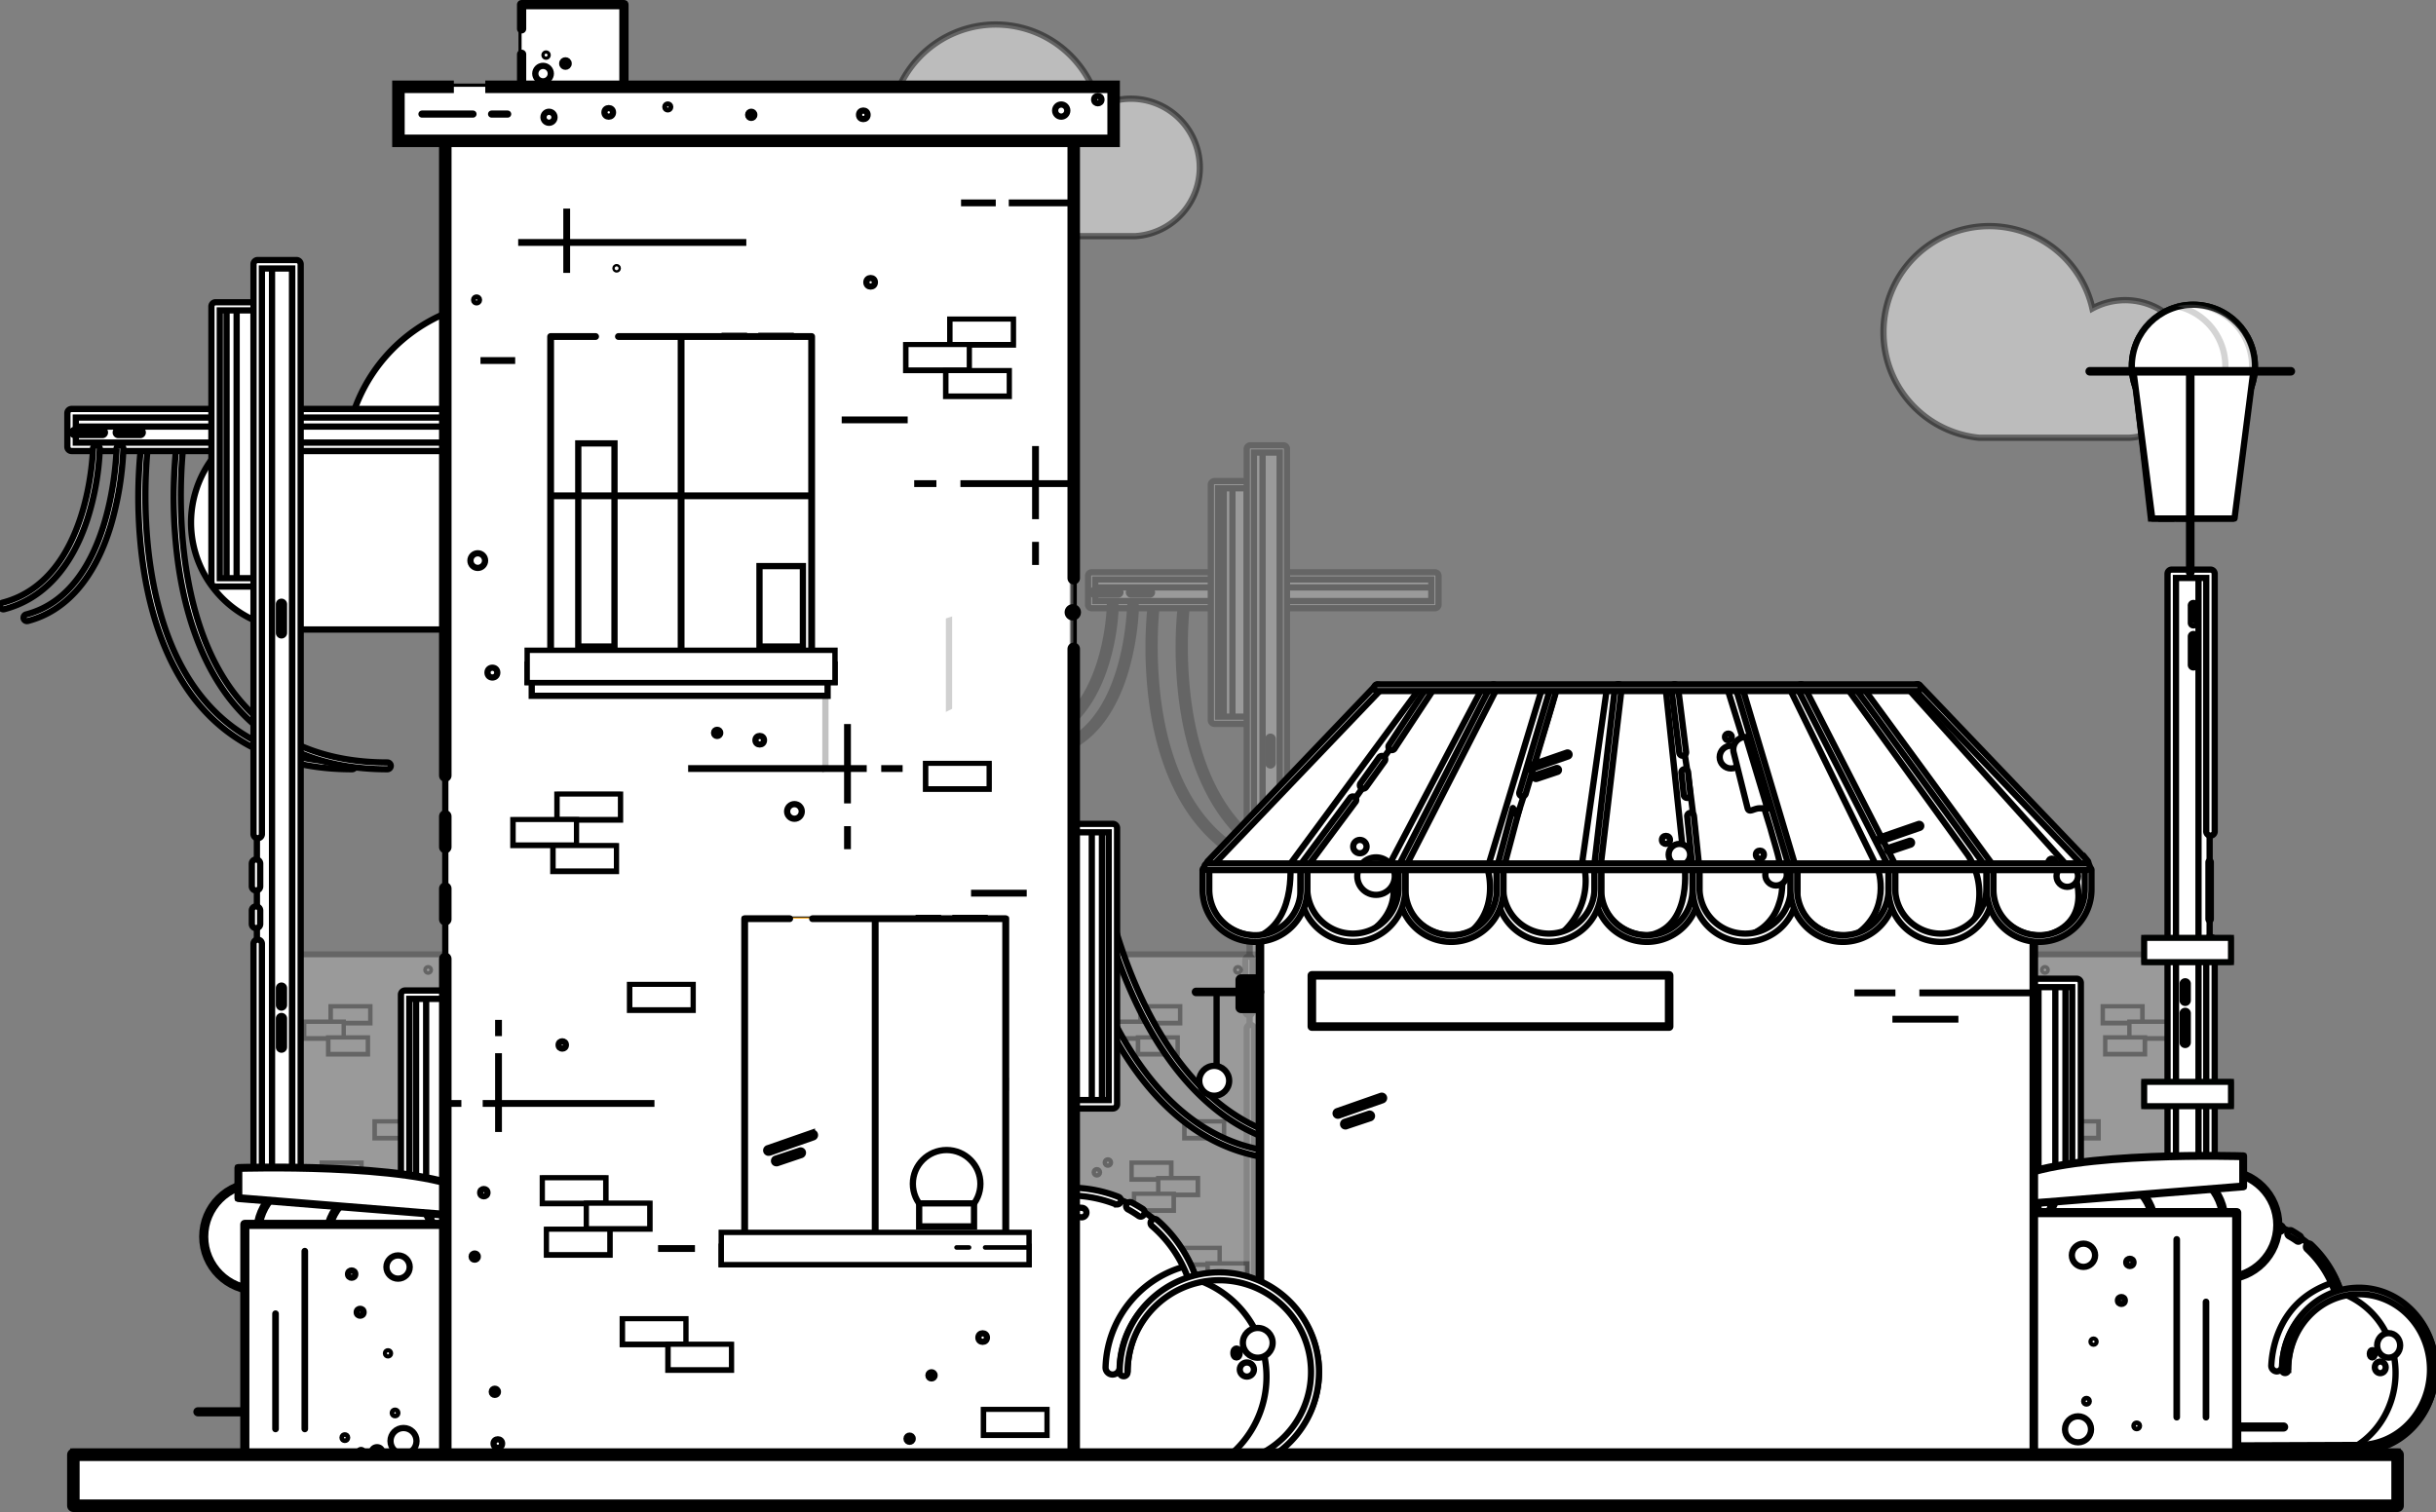<svg xmlns="http://www.w3.org/2000/svg" viewBox="0 0 389.45 241.77"><rect x="0" y="0" width="389.45" height="241.77" fill="#808080" stroke="none"/><defs><style>.cls-1{opacity:0.21;}.cls-2,.cls-20{fill:#fff;stroke: black;:#000201;}.cls-3{fill:#fff;stroke: black;:#f9a948;}.cls-4{fill:#fff;stroke: black;:#ffd297;}.cls-5{fill:#fff;stroke: black;:#d9e1e4;}.cls-6{fill:#fff;stroke: black;:#b4bec1;}.cls-42,.cls-64,.cls-7{fill:#fff;stroke: black;:#fff;}.cls-8{fill:#fff;stroke: black;:#94b5bf;}.cls-9{fill:#fff;stroke: black;:#67f4aa;}.cls-10{fill:#fff;stroke: black;:#29b260;}.cls-11,.cls-46{fill:#fff;stroke: black;:#eceff6;}.cls-11,.cls-35{opacity:0.47;}.cls-12{fill:#fff;stroke: black;:#ffaf5f;}.cls-13,.cls-15{fill:#fff;stroke: black;:#ce6302;}.cls-14,.cls-16,.cls-17,.cls-19,.cls-24,.cls-25,.cls-28,.cls-29,.cls-30,.cls-31,.cls-37,.cls-38,.cls-39,.cls-40,.cls-43,.cls-44,.cls-45,.cls-47,.cls-48,.cls-49,.cls-51,.cls-52,.cls-54,.cls-55,.cls-56,.cls-57,.cls-59,.cls-65,.cls-66{fill:#fff;stroke: black;:none;}.cls-14,.cls-16,.cls-17,.cls-25,.cls-28,.cls-30,.cls-31,.cls-38,.cls-47,.cls-48,.cls-51,.cls-52,.cls-54,.cls-55,.cls-56,.cls-57,.cls-59,.cls-65,.cls-66{stroke:#000;}.cls-14,.cls-16,.cls-17,.cls-19,.cls-24,.cls-25,.cls-28,.cls-30,.cls-31,.cls-38,.cls-39,.cls-40,.cls-43,.cls-44,.cls-45,.cls-47,.cls-48,.cls-51,.cls-52,.cls-55,.cls-57,.cls-59{stroke-linecap:round;}.cls-14,.cls-16,.cls-17,.cls-19,.cls-24,.cls-25,.cls-28,.cls-30,.cls-31,.cls-38,.cls-39,.cls-40,.cls-43,.cls-44,.cls-45,.cls-47,.cls-48,.cls-51,.cls-52,.cls-55,.cls-57,.cls-59,.cls-66{stroke-linejoin:round;}.cls-14{stroke-width:0.65px;}.cls-15{opacity:0.24;}.cls-16{stroke-width:0.87px;}.cls-17{stroke-width:0.46px;}.cls-18{fill:#fff;stroke: black;:#645e7f;}.cls-19,.cls-24,.cls-39,.cls-40,.cls-43,.cls-44,.cls-45{stroke:#000201;}.cls-19{stroke-width:0.99px;}.cls-20{opacity:0.17;}.cls-21{fill:#fff;stroke: black;:#fcc13d;}.cls-22{fill:#fff;stroke: black;:#666491;}.cls-23{fill:#fff;stroke: black;:#7d78a3;}.cls-24{stroke-width:0.92px;}.cls-25{stroke-width:1.46px;}.cls-26{fill:#fff;stroke: black;:#545454;}.cls-27{fill:#fff;stroke: black;:#d6e1e5;}.cls-28{stroke-width:1.06px;}.cls-29{stroke:#fff;}.cls-29,.cls-37,.cls-49,.cls-54,.cls-56,.cls-65{stroke-miterlimit:10;}.cls-30{stroke-width:1.26px;}.cls-31{stroke-width:1.48px;}.cls-32{fill:#fff;stroke: black;:#a5e5f9;}.cls-33{fill:#fff;stroke: black;:#d4f7ff;}.cls-34,.cls-35{fill:#fff;stroke: black;:#34d0f4;}.cls-36{fill:#fff;stroke: black;:#fdf57a;}.cls-37,.cls-49{stroke:#fcb330;}.cls-37{stroke-width:2.91px;}.cls-38{stroke-width:1.37px;}.cls-39{stroke-width:0.66px;}.cls-40{stroke-width:1.38px;}.cls-41{fill:#fff;stroke: black;:#f29530;}.cls-42{opacity:0.5;}.cls-43{stroke-width:1.34px;}.cls-44{stroke-width:0.62px;}.cls-45{stroke-width:0.64px;}.cls-48{stroke-width:1.07px;}.cls-49,.cls-51,.cls-54{stroke-width:2px;}.cls-50{fill:#fff;stroke: black;:#fcb330;}.cls-52{stroke-width:0.76px;}.cls-53{fill:#fff;stroke: black;:#af4f00;}.cls-54,.cls-65{stroke-linecap:square;}.cls-55{stroke-width:1.14px;}.cls-56,.cls-57,.cls-65,.cls-66{stroke-width:1.09px;}.cls-58{fill:#fff;stroke: black;:#e87707;}.cls-59{stroke-width:0.72px;}.cls-60{fill:#fff;stroke: black;:#b25000;}.cls-61{fill:#fff;stroke: black;:#f7575f;}.cls-62{fill:#fff;stroke: black;:#a01d29;}.cls-63{fill:#fff;stroke: black;:#c8d3d9;}.cls-64{opacity:0.48;}</style></defs><g id="Layer_2" data-name="Layer 2"><g id="Layer_1-2" data-name="Layer 1"><g class="cls-1"><path class="cls-2" d="M212.76,140.65c-8.7,0-15.62-2.84-20.52-8.43-3.22-3.65-7.26-10.54-8.34-22.62a67,67,0,0,1,.09-13,.46.46,0,0,1,.92.12c0,.23-2.79,22.55,8,34.87,4.71,5.39,11.38,8.12,19.81,8.12a.46.46,0,0,1,0,.92Z"/><path class="cls-2" d="M217.58,140.65c-8.7,0-15.61-2.84-20.52-8.43-3.21-3.65-7.26-10.54-8.34-22.62a67,67,0,0,1,.09-13,.48.48,0,0,1,.52-.4.46.46,0,0,1,.4.52c0,.23-2.79,22.55,8,34.87,4.71,5.39,11.38,8.12,19.81,8.12a.46.46,0,0,1,0,.92Z"/><rect class="cls-3" x="174.53" y="92.32" width="54.88" height="4.59"/><rect class="cls-4" x="174.3" y="92.09" width="54.88" height="1.84"/><path class="cls-2" d="M229.4,97.25H174.53a.57.57,0,0,1-.58-.57V92.09a.58.58,0,0,1,.58-.58H229.4a.58.58,0,0,1,.58.58v4.59A.57.57,0,0,1,229.4,97.25Zm-54.3-1.14h53.73V92.66H175.1Z"/><rect class="cls-5" x="194.73" y="77.62" width="5.74" height="37.66"/><rect class="cls-6" x="197.03" y="77.62" width="2.53" height="37.66"/><rect class="cls-7" x="194.27" y="77.62" width="1.38" height="37.66"/><path class="cls-2" d="M199.9,115.74h-5.74a.58.58,0,0,1-.58-.58V77.51a.58.58,0,0,1,.58-.58h5.74a.57.57,0,0,1,.57.58v37.65A.57.57,0,0,1,199.9,115.74Zm-5.17-1.15h4.59V78.08h-4.59Z"/><rect class="cls-4" x="199.78" y="71.88" width="5.28" height="163.02"/><rect class="cls-3" x="201.85" y="71.88" width="2.76" height="163.02"/><path class="cls-2" d="M199.67,157.18a.56.56,0,0,1-.57-.57h0v-3.09a.57.57,0,0,1,1.14,0v3.09a.57.57,0,0,1-.57.57Z"/><path class="cls-2" d="M199.67,162.31a.56.56,0,0,1-.57-.57v-1.82a.57.57,0,1,1,1.14,0v1.82A.56.56,0,0,1,199.67,162.31Z"/><path class="cls-2" d="M205.18,235.39H199.9a.58.58,0,0,1-.58-.58V164.45a.57.57,0,0,1,.58-.57.56.56,0,0,1,.57.57v69.79h4.14V72.36h-4.14v77.12a.56.56,0,0,1-.57.57.57.57,0,0,1-.58-.57V71.79a.58.58,0,0,1,.58-.58h5.28a.57.57,0,0,1,.57.58v163A.57.57,0,0,1,205.18,235.39Z"/><path class="cls-2" d="M203.11,122.4a.35.35,0,0,1-.34-.35v-3.9a.35.35,0,0,1,.34-.35.35.35,0,0,1,.35.35v3.9A.35.35,0,0,1,203.11,122.4Z"/><path class="cls-2" d="M203.11,178.88a.34.34,0,0,1-.34-.34h0v-3.91a.34.34,0,0,1,.34-.34.35.35,0,0,1,.35.34v3.91a.35.35,0,0,1-.35.34Z"/><path class="cls-2" d="M203.11,173.14a.34.34,0,0,1-.34-.34v-2.3a.34.34,0,0,1,.34-.34.35.35,0,0,1,.35.34v2.3A.35.35,0,0,1,203.11,173.14Z"/><path class="cls-2" d="M178.77,95.07h-3.9a.34.34,0,0,1-.34-.34.35.35,0,0,1,.34-.35h3.9a.35.35,0,0,1,.35.35A.35.35,0,0,1,178.77,95.07Z"/><path class="cls-2" d="M183.83,95.07h-3a.34.34,0,0,1-.34-.34.35.35,0,0,1,.34-.35h3a.35.35,0,0,1,.34.35A.34.34,0,0,1,183.83,95.07Z"/><path class="cls-2" d="M165.23,118.84a.46.46,0,0,1-.12-.91c11.92-3.09,12.33-20.81,12.33-21a.47.47,0,0,1,.47-.46.47.47,0,0,1,.45.47,35.89,35.89,0,0,1-1.71,9.64c-2.17,6.64-6.08,10.87-11.31,12.23Z"/><path class="cls-2" d="M168.44,120.44A.45.45,0,0,1,168,120a.46.46,0,0,1,.35-.45c11.92-3.09,12.32-22.4,12.33-22.6a.46.46,0,0,1,.47-.46.47.47,0,0,1,.45.47,43,43,0,0,1-1.71,10.44c-2.17,7.17-6.08,11.68-11.31,13Z"/></g><ellipse class="cls-8" cx="385.2" cy="217.42" rx="0.51" ry="0.54"/><path class="cls-9" d="M374.26,206.58c-3-8.9-12.17-13.55-20.54-10.39A17.1,17.1,0,0,0,343,212.39l.06,19,10.27.27,24.32-.09c6.52,0,11.8-5.67,11.77-12.62s-5.33-12.55-11.86-12.53-11.8,5.68-11.77,12.62"/><path class="cls-10" d="M364,219.29h-.05a.92.92,0,0,1-.83-1h0c.16-3,1.42-10.27,9.56-13.11a.86.86,0,0,1,1.1.6.94.94,0,0,1-.56,1.17,12.34,12.34,0,0,0-8.35,11.45A.9.9,0,0,1,364,219.29Z"/><path class="cls-10" d="M389.26,219.12c0,6.94-5.25,12.59-11.78,12.62h-1.72c6.31-3.2,9-11.24,6-18a13,13,0,0,0-7.07-6.84c6.35-1.63,12.73,2.52,14.27,9.26A13.07,13.07,0,0,1,389.26,219.12Z"/><ellipse class="cls-10" cx="381.88" cy="215.13" rx="1.84" ry="1.96"/><ellipse class="cls-10" cx="380.54" cy="218.64" rx="0.87" ry="0.93"/><ellipse class="cls-10" cx="379.27" cy="216.45" rx="0.39" ry="0.59" transform="translate(-0.65 1.15) rotate(-0.17)"/><path class="cls-2" d="M373.78,207.1a.49.49,0,0,1-.46-.34,16.78,16.78,0,0,0-4.48-7,.53.53,0,0,1-.07-.72.46.46,0,0,1,.68-.08l0,0a17.83,17.83,0,0,1,4.75,7.41.52.52,0,0,1-.29.65A.45.45,0,0,1,373.78,207.1Z"/><path class="cls-2" d="M367.46,198.55a.44.44,0,0,1-.27-.09,14.36,14.36,0,0,0-1.24-.78.54.54,0,0,1-.22-.69.47.47,0,0,1,.65-.23h0c.45.25.89.54,1.32.83a.54.54,0,0,1,.13.72A.48.48,0,0,1,367.46,198.55Z"/><path class="cls-2" d="M364.52,196.92a.57.57,0,0,1-.18,0,14.79,14.79,0,0,0-7.37-1.06.5.5,0,0,1-.53-.46.52.52,0,0,1,.43-.57,16.13,16.13,0,0,1,1.7-.09,15.66,15.66,0,0,1,6.13,1.21.54.54,0,0,1,.27.67.5.5,0,0,1-.45.33Z"/><path class="cls-2" d="M377.19,232.05l-24.31.09a.52.52,0,0,1,0-1l24.31-.09c6.26,0,11.32-5.44,11.3-12.1s-5.12-12-11.38-12-11.32,5.44-11.29,12.1h0a.49.49,0,1,1-1,0c0-7.23,5.46-13.11,12.26-13.14s12.32,5.81,12.34,13S384,232,377.19,232.05Z"/><path class="cls-7" d="M354,199.63a.6.6,0,0,1-.58-.62.63.63,0,0,1,.35-.57,13.32,13.32,0,0,1,6.45-1,.61.61,0,0,1,.54.66.59.59,0,0,1-.61.58,12.24,12.24,0,0,0-5.92.94A.59.59,0,0,1,354,199.63Z"/><path class="cls-7" d="M350.43,202.44a.59.59,0,0,1-.37-.14.65.65,0,0,1-.08-.87,9.16,9.16,0,0,1,1.39-1.46.56.56,0,0,1,.82.09.65.65,0,0,1-.09.87,8.22,8.22,0,0,0-1.22,1.28A.57.57,0,0,1,350.43,202.44Z"/><path class="cls-11" d="M301.12,53.13a16.91,16.91,0,0,1,33.4-3.81A11,11,0,1,1,345,68.72,11.15,11.15,0,0,1,340.35,70H316.44V70A16.92,16.92,0,0,1,301.12,53.13Z"/><g class="cls-1"><rect class="cls-12" x="292.46" y="152.63" width="60.76" height="61.47" transform="translate(645.67 366.74) rotate(-180)"/><rect class="cls-13" x="344.68" y="198.12" width="8.56" height="3.41"/><rect class="cls-14" x="344.64" y="198.07" width="8.6" height="3.43"/><rect class="cls-15" x="292.46" y="152.33" width="12.06" height="61.78" transform="translate(596.97 366.43) rotate(-180)"/><rect class="cls-15" x="292.56" y="152.63" width="23.9" height="61.47" transform="translate(609.02 366.74) rotate(-180)"/><polyline class="cls-16" points="292.45 179.08 292.45 214.1 353.21 214.1 353.21 194.71"/><polyline class="cls-16" points="353.21 191.46 353.21 152.63 292.45 152.63 292.45 175.51"/><rect class="cls-13" x="336.32" y="161.06" width="6.06" height="2.41"/><rect class="cls-17" x="336.3" y="161.02" width="6.08" height="2.42"/><rect class="cls-13" x="340.58" y="163.52" width="6.06" height="2.41"/><rect class="cls-17" x="340.55" y="163.49" width="6.08" height="2.42"/><rect class="cls-13" x="336.72" y="166.03" width="6.06" height="2.41"/><rect class="cls-17" x="336.69" y="166" width="6.08" height="2.42"/><rect class="cls-13" x="329.3" y="179.46" width="6.06" height="2.41"/><rect class="cls-17" x="329.27" y="179.42" width="6.08" height="2.42"/><rect class="cls-13" x="300.67" y="158.08" width="6.06" height="2.41"/><rect class="cls-17" x="300.65" y="158.05" width="6.08" height="2.42"/><rect class="cls-13" x="330" y="199.7" width="6.06" height="2.41"/><rect class="cls-17" x="329.98" y="199.66" width="6.08" height="2.42"/><rect class="cls-13" x="325.59" y="202.17" width="6.06" height="2.41"/><rect class="cls-17" x="325.56" y="202.13" width="6.08" height="2.42"/><rect class="cls-13" x="295.08" y="208.47" width="6.06" height="2.41"/><rect class="cls-17" x="295.06" y="208.43" width="6.08" height="2.42"/><rect class="cls-13" x="337.73" y="186.06" width="6.06" height="2.41" transform="translate(681.51 374.54) rotate(-180)"/><rect class="cls-17" x="337.73" y="186.03" width="6.08" height="2.42" transform="translate(681.53 374.48) rotate(-180)"/><rect class="cls-13" x="333.47" y="188.53" width="6.06" height="2.41" transform="translate(673 379.46) rotate(-180)"/><rect class="cls-17" x="333.47" y="188.49" width="6.08" height="2.42" transform="translate(673.02 379.41) rotate(-180)"/><rect class="cls-13" x="337.33" y="191.04" width="6.06" height="2.41" transform="translate(680.72 384.49) rotate(-180)"/><rect class="cls-17" x="337.33" y="191" width="6.08" height="2.42" transform="translate(680.74 384.43) rotate(-180)"/><circle class="cls-13" cx="322.81" cy="155.79" r="0.41"/><circle class="cls-13" cx="301.26" cy="201.47" r="0.41"/><circle class="cls-13" cx="326.93" cy="155.09" r="0.29"/><circle class="cls-13" cx="348.43" cy="206.71" r="0.29"/><circle class="cls-13" cx="306.2" cy="205.12" r="0.29"/><circle class="cls-13" cx="350.37" cy="193.64" r="0.29"/><circle class="cls-13" cx="349.49" cy="187.45" r="0.35"/><circle class="cls-13" cx="347.72" cy="185.89" r="0.35"/><circle class="cls-13" cx="319.45" cy="162.68" r="0.71"/></g><circle class="cls-18" cx="350.66" cy="58.57" r="9.84"/><circle class="cls-19" cx="350.66" cy="58.57" r="9.84"/><path class="cls-20" d="M360.05,58.57a9.84,9.84,0,0,1-12,9.61,9.84,9.84,0,0,0,0-19.22,9.84,9.84,0,0,1,12,9.61Z"/><polyline class="cls-21" points="360.24 59.42 356.73 82.91 343.87 82.91 341.2 59.47"/><rect class="cls-22" x="347.07" y="91.62" width="6.19" height="141.17"/><rect class="cls-23" x="347.61" y="91.62" width="3.87" height="141.17"/><path class="cls-2" d="M347.2,233.6h6.2a.68.68,0,0,0,.67-.68V150.41a.68.68,0,0,0-1.35,0v81.84h-4.84V92.42h4.84v40.43a.68.68,0,1,0,1.35,0V91.75a.67.67,0,0,0-.67-.67h-6.2a.67.67,0,0,0-.67.67V232.92A.68.68,0,0,0,347.2,233.6Z"/><path class="cls-2" d="M349.36,167.09a.4.4,0,0,0,.4-.4h0v-4.58a.41.41,0,1,0-.81,0v4.58a.4.4,0,0,0,.41.4Z"/><path class="cls-2" d="M349.36,160.36a.4.4,0,0,0,.4-.41v-2.69a.41.41,0,0,0-.81,0V160A.41.41,0,0,0,349.36,160.36Z"/><path class="cls-2" d="M350.66,106.72a.41.41,0,0,0,.41-.41h0v-4.58a.41.41,0,0,0-.81,0v4.58a.4.4,0,0,0,.4.41Z"/><path class="cls-2" d="M350.66,100a.4.4,0,0,0,.41-.4V96.89a.41.41,0,1,0-.81,0v2.69A.4.4,0,0,0,350.66,100Z"/><rect class="cls-18" x="342.82" y="173.02" width="13.83" height="3.83"/><rect class="cls-24" x="342.82" y="173.02" width="13.83" height="3.83"/><rect class="cls-18" x="342.82" y="149.99" width="13.83" height="3.83"/><rect class="cls-24" x="342.82" y="149.99" width="13.83" height="3.83"/><g class="cls-1"><rect class="cls-12" x="171.63" y="152.63" width="60.76" height="61.47"/><rect class="cls-13" x="171.6" y="198.12" width="8.56" height="3.41" transform="translate(351.77 399.65) rotate(-180)"/><rect class="cls-14" x="171.6" y="198.07" width="8.6" height="3.43" transform="translate(351.8 399.57) rotate(-180)"/><rect class="cls-15" x="220.33" y="152.33" width="12.06" height="61.78"/><rect class="cls-15" x="208.38" y="152.63" width="23.9" height="61.47"/><polyline class="cls-16" points="232.39 179.08 232.39 214.1 171.63 214.1 171.63 194.71"/><polyline class="cls-16" points="171.63 191.46 171.63 152.63 232.39 152.63 232.39 175.51"/><rect class="cls-13" x="182.46" y="161.06" width="6.06" height="2.41" transform="translate(370.99 324.53) rotate(-180)"/><rect class="cls-17" x="182.46" y="161.02" width="6.08" height="2.42" transform="translate(371.01 324.47) rotate(-180)"/><rect class="cls-13" x="178.21" y="163.52" width="6.06" height="2.41" transform="translate(362.47 329.45) rotate(-180)"/><rect class="cls-17" x="178.21" y="163.49" width="6.08" height="2.42" transform="translate(362.5 329.4) rotate(-180)"/><rect class="cls-13" x="182.07" y="166.03" width="6.06" height="2.41" transform="translate(370.2 334.48) rotate(-180)"/><rect class="cls-17" x="182.07" y="166" width="6.08" height="2.42" transform="translate(370.22 334.42) rotate(-180)"/><rect class="cls-13" x="189.49" y="179.46" width="6.06" height="2.41" transform="translate(385.04 361.33) rotate(-180)"/><rect class="cls-17" x="189.49" y="179.42" width="6.08" height="2.42" transform="translate(385.06 361.27) rotate(-180)"/><rect class="cls-13" x="218.11" y="158.08" width="6.06" height="2.41" transform="translate(442.28 318.58) rotate(-180)"/><rect class="cls-17" x="218.11" y="158.05" width="6.08" height="2.42" transform="translate(442.3 318.52) rotate(-180)"/><rect class="cls-13" x="188.78" y="199.7" width="6.06" height="2.41" transform="translate(383.62 401.8) rotate(-180)"/><rect class="cls-17" x="188.78" y="199.66" width="6.08" height="2.42" transform="translate(383.65 401.74) rotate(-180)"/><rect class="cls-13" x="193.2" y="202.17" width="6.06" height="2.41" transform="translate(392.46 406.75) rotate(-180)"/><rect class="cls-17" x="193.2" y="202.13" width="6.08" height="2.42" transform="translate(392.48 406.69) rotate(-180)"/><rect class="cls-13" x="223.7" y="208.47" width="6.06" height="2.41" transform="translate(453.47 419.35) rotate(-180)"/><rect class="cls-17" x="223.7" y="208.43" width="6.08" height="2.42" transform="translate(453.49 419.29) rotate(-180)"/><rect class="cls-13" x="181.06" y="186.06" width="6.06" height="2.41"/><rect class="cls-17" x="181.03" y="186.03" width="6.08" height="2.42"/><rect class="cls-13" x="185.32" y="188.53" width="6.06" height="2.41"/><rect class="cls-17" x="185.29" y="188.49" width="6.08" height="2.42"/><rect class="cls-13" x="181.45" y="191.04" width="6.06" height="2.41"/><rect class="cls-17" x="181.43" y="191" width="6.08" height="2.42"/><circle class="cls-13" cx="202.03" cy="155.79" r="0.41"/><circle class="cls-13" cx="223.59" cy="201.47" r="0.41"/><circle class="cls-13" cx="197.91" cy="155.09" r="0.29"/><circle class="cls-13" cx="176.42" cy="206.71" r="0.29"/><circle class="cls-13" cx="218.64" cy="205.12" r="0.29"/><circle class="cls-13" cx="174.47" cy="193.64" r="0.29"/><circle class="cls-13" cx="175.36" cy="187.45" r="0.35"/><circle class="cls-13" cx="177.12" cy="185.89" r="0.35"/><circle class="cls-13" cx="205.39" cy="162.68" r="0.71"/></g><g class="cls-1"><rect class="cls-12" x="42.16" y="152.63" width="60.76" height="61.47"/><rect class="cls-13" x="42.14" y="198.12" width="8.56" height="3.41" transform="translate(92.84 399.65) rotate(-180)"/><rect class="cls-14" x="42.14" y="198.07" width="8.6" height="3.43" transform="translate(92.87 399.57) rotate(-180)"/><rect class="cls-15" x="90.87" y="152.33" width="12.06" height="61.78"/><rect class="cls-15" x="78.92" y="152.63" width="23.9" height="61.47"/><polyline class="cls-16" points="102.92 179.08 102.92 214.1 42.16 214.1 42.16 194.71"/><polyline class="cls-16" points="42.16 191.46 42.16 152.63 102.92 152.63 102.92 175.51"/><rect class="cls-13" x="53" y="161.06" width="6.06" height="2.41" transform="translate(112.06 324.53) rotate(-180)"/><rect class="cls-17" x="53" y="161.02" width="6.08" height="2.42" transform="translate(112.08 324.47) rotate(-180)"/><rect class="cls-13" x="48.74" y="163.52" width="6.06" height="2.41" transform="translate(103.54 329.45) rotate(-180)"/><rect class="cls-17" x="48.74" y="163.49" width="6.08" height="2.42" transform="translate(103.57 329.4) rotate(-180)"/><rect class="cls-13" x="52.6" y="166.03" width="6.06" height="2.41" transform="translate(111.27 334.48) rotate(-180)"/><rect class="cls-17" x="52.6" y="166" width="6.08" height="2.42" transform="translate(111.29 334.42) rotate(-180)"/><rect class="cls-13" x="60.02" y="179.46" width="6.06" height="2.41" transform="translate(126.11 361.33) rotate(-180)"/><rect class="cls-17" x="60.02" y="179.42" width="6.08" height="2.42" transform="translate(126.13 361.27) rotate(-180)"/><rect class="cls-13" x="88.64" y="158.08" width="6.06" height="2.41" transform="translate(183.35 318.58) rotate(-180)"/><rect class="cls-17" x="88.64" y="158.05" width="6.08" height="2.42" transform="translate(183.37 318.52) rotate(-180)"/><rect class="cls-13" x="59.32" y="199.7" width="6.06" height="2.41" transform="translate(124.69 401.8) rotate(-180)"/><rect class="cls-17" x="59.32" y="199.66" width="6.08" height="2.42" transform="translate(124.72 401.74) rotate(-180)"/><rect class="cls-13" x="63.73" y="202.17" width="6.06" height="2.41" transform="translate(133.53 406.75) rotate(-180)"/><rect class="cls-17" x="63.73" y="202.13" width="6.08" height="2.42" transform="translate(133.55 406.69) rotate(-180)"/><rect class="cls-13" x="94.24" y="208.47" width="6.06" height="2.41" transform="translate(194.54 419.35) rotate(-180)"/><rect class="cls-17" x="94.24" y="208.43" width="6.08" height="2.42" transform="translate(194.56 419.29) rotate(-180)"/><rect class="cls-13" x="51.59" y="186.06" width="6.06" height="2.41"/><rect class="cls-17" x="51.57" y="186.03" width="6.08" height="2.42"/><rect class="cls-13" x="55.85" y="188.53" width="6.06" height="2.41"/><rect class="cls-17" x="55.83" y="188.49" width="6.08" height="2.42"/><rect class="cls-13" x="51.99" y="191.04" width="6.06" height="2.41"/><rect class="cls-17" x="51.97" y="191" width="6.08" height="2.42"/><circle class="cls-13" cx="72.57" cy="155.79" r="0.41"/><circle class="cls-13" cx="94.12" cy="201.47" r="0.41"/><circle class="cls-13" cx="68.45" cy="155.09" r="0.29"/><circle class="cls-13" cx="46.95" cy="206.71" r="0.29"/><circle class="cls-13" cx="89.17" cy="205.12" r="0.29"/><circle class="cls-13" cx="45.01" cy="193.64" r="0.29"/><circle class="cls-13" cx="45.89" cy="187.45" r="0.35"/><circle class="cls-13" cx="47.66" cy="185.89" r="0.35"/><circle class="cls-13" cx="75.92" cy="162.68" r="0.71"/></g><line class="cls-25" x1="365.09" y1="228.18" x2="354.74" y2="228.18"/><rect class="cls-5" x="324.56" y="157.31" width="6.73" height="44.16"/><rect class="cls-6" x="325.63" y="157.31" width="2.96" height="44.16"/><rect class="cls-7" x="330.21" y="157.31" width="1.62" height="44.16"/><path class="cls-2" d="M324.56,201.33V157.17a.67.67,0,0,1,.67-.67H332a.67.67,0,0,1,.67.67v44.16a.67.67,0,0,1-.67.67h-6.73A.67.67,0,0,1,324.56,201.33Zm6.73-43.48H325.9v42.81h5.39Z"/><path class="cls-2" d="M352.84,212.54a.4.4,0,0,0,.4-.4v-4.58a.41.41,0,0,0-.81,0v4.58A.4.4,0,0,0,352.84,212.54Z"/><circle class="cls-8" cx="355.62" cy="195.87" r="8.54"/><circle class="cls-26" cx="355.62" cy="195.87" r="8.54"/><circle class="cls-25" cx="355.62" cy="195.87" r="8.54"/><circle class="cls-8" cx="347.01" cy="195.28" r="8.54"/><circle class="cls-26" cx="347.01" cy="195.28" r="8.54"/><circle class="cls-25" cx="347.01" cy="195.28" r="8.54"/><circle class="cls-8" cx="335.9" cy="196.31" r="8.54"/><circle class="cls-26" cx="335.9" cy="196.31" r="8.54"/><circle class="cls-25" cx="335.9" cy="196.31" r="8.54"/><path class="cls-27" d="M324,192.48c.44,0,34.62-2.77,34.62-2.77v-4.82s-27.17-.88-36.52,3.5"/><rect class="cls-27" x="322.49" y="193.91" width="35.1" height="39.04" transform="translate(680.08 426.85) rotate(-180)"/><rect class="cls-7" x="355.32" y="193.91" width="2.26" height="39.04" transform="translate(712.91 426.85) rotate(-180)"/><rect class="cls-8" x="325.12" y="193.91" width="6.95" height="39.04" transform="translate(657.19 426.85) rotate(-180)"/><rect class="cls-25" x="322.49" y="193.91" width="35.1" height="39.04" transform="translate(680.08 426.85) rotate(-180)"/><path class="cls-28" d="M352.68,208.18v18.43"/><path class="cls-28" d="M348,198.18v28.43"/><path class="cls-29" d="M355.4,185.94s-13.21-.15-20.37.8"/><path class="cls-30" d="M324,192.48c.44,0,34.62-2.77,34.62-2.77v-4.82s-27.17-.88-36.52,3.5"/><circle class="cls-8" cx="332.22" cy="228.55" r="2.08"/><circle class="cls-8" cx="333.57" cy="224.06" r="0.37"/><circle class="cls-8" cx="341.6" cy="228" r="0.37"/><circle class="cls-8" cx="333.09" cy="200.72" r="1.86"/><circle class="cls-8" cx="340.51" cy="201.86" r="0.58"/><circle class="cls-8" cx="339.15" cy="207.95" r="0.55"/><circle class="cls-8" cx="334.7" cy="214.53" r="0.33"/><rect class="cls-5" x="83.39" y="0.74" width="16.36" height="24.54"/><rect class="cls-7" x="83.39" y="0.74" width="16.36" height="3.58"/><rect class="cls-6" x="83.39" y="11.66" width="16.36" height="2.59"/><polyline class="cls-31" points="83.39 4.61 83.39 0.74 99.75 0.74 99.75 25.27 83.39 25.27 83.39 8.68"/><circle class="cls-6" cx="86.82" cy="11.77" r="1.24"/><circle class="cls-6" cx="90.4" cy="10.16" r="0.51"/><circle class="cls-6" cx="87.3" cy="8.81" r="0.26"/><line class="cls-25" x1="31.64" y1="225.75" x2="41.99" y2="225.75"/><path class="cls-2" d="M218.21,183.55c-9.72,3.09-18.45,2.38-25.92-2.13-4.89-2.94-11.86-9.2-17.36-22.3a77.86,77.86,0,0,1-4.52-14.55.54.54,0,1,1,1.07-.19c.05.27,4.9,26.2,21.38,36.11,7.19,4.34,15.61,5,25,2a.54.54,0,0,1,.32,1Z"/><path class="cls-2" d="M223.6,181.83c-9.72,3.09-18.46,2.38-25.93-2.13-4.89-2.93-11.85-9.19-17.36-22.3a78.71,78.71,0,0,1-4.51-14.54.54.54,0,1,1,1.07-.19c0,.26,4.9,26.19,21.38,36.11,7.19,4.34,15.61,5,25,2a.54.54,0,1,1,.33,1Z"/><rect class="cls-5" x="65.44" y="159.18" width="6.73" height="44.16"/><rect class="cls-6" x="68.13" y="159.18" width="2.96" height="44.16"/><rect class="cls-7" x="64.9" y="159.18" width="1.62" height="44.16"/><path class="cls-2" d="M71.5,203.88H64.77a.67.67,0,0,1-.67-.67V159.05a.67.67,0,0,1,.67-.67H71.5a.67.67,0,0,1,.67.67v44.16A.67.67,0,0,1,71.5,203.88Zm-6.06-1.35h5.39V159.72H65.44Z"/><rect class="cls-5" x="170.51" y="132.55" width="6.73" height="44.16"/><rect class="cls-6" x="171.59" y="132.55" width="2.96" height="44.16"/><rect class="cls-7" x="176.17" y="132.55" width="1.62" height="44.16"/><path class="cls-2" d="M170.51,176.57V132.41a.68.68,0,0,1,.68-.67h6.73a.67.67,0,0,1,.67.67v44.16a.68.68,0,0,1-.67.68h-6.73A.69.69,0,0,1,170.51,176.57Zm6.74-43.48h-5.39V175.9h5.39Z"/><rect class="cls-32" x="201.43" y="132.99" width="123.72" height="100.66"/><rect class="cls-33" x="201.43" y="132.99" width="3.18" height="100.66"/><polygon class="cls-34" points="325.15 233.65 299.15 233.65 299.15 114.99 325.15 132.99 325.15 233.65"/><polygon class="cls-35" points="302.66 233.65 276.66 233.65 276.66 114.99 302.66 132.99 302.66 233.65"/><rect class="cls-34" x="209.67" y="218.41" width="57.55" height="3.09"/><rect class="cls-36" x="209.73" y="169.04" width="57.12" height="49.08"/><rect class="cls-37" x="211.32" y="170.42" width="53.9" height="46.31"/><polygon class="cls-7" points="219.31 218.04 213.18 218.04 228.27 169.42 234.4 169.42 219.31 218.04"/><polygon class="cls-7" points="229.27 218.04 223.14 218.04 238.24 169.42 244.36 169.42 229.27 218.04"/><rect class="cls-38" x="209.73" y="169.04" width="57.12" height="49.08"/><rect class="cls-7" x="209.73" y="155.96" width="57.12" height="8.19"/><circle class="cls-39" cx="249.64" cy="190.61" r="1.63"/><line class="cls-39" x1="248.76" y1="191.98" x2="245.3" y2="203.78"/><line class="cls-39" x1="250.18" y1="192.15" x2="253.48" y2="203.78"/><rect class="cls-7" x="238.67" y="203.78" width="23.44" height="7.49"/><rect class="cls-40" x="238.67" y="203.78" width="23.44" height="7.49"/><polyline class="cls-4" points="313.56 233.29 313.56 174.79 279.75 174.79 279.75 233.29"/><polyline class="cls-41" points="313.56 212.75 313.56 206.25 279.75 206.25 279.75 212.75"/><polygon class="cls-42" points="297.22 174.79 294.42 174.79 279.23 196.79 279.27 200.93 297.22 174.79"/><polygon class="cls-7" points="306.74 174.79 303.4 174.79 284.54 202.1 284.58 206.25 306.74 174.79"/><polygon class="cls-7" points="313.24 174.79 308.52 174.79 289.66 202.1 291.09 206.25 313.24 174.79"/><polyline class="cls-43" points="313.56 232.88 313.56 174.37 279.75 174.37 279.75 232.88"/><polyline class="cls-24" points="310.3 232.6 310.3 177.66 282.84 177.66 282.84 232.6"/><rect class="cls-4" x="276.5" y="200.01" width="40.12" height="10.23"/><rect class="cls-3" x="276.5" y="206.25" width="40.12" height="4"/><rect class="cls-43" x="276.5" y="200.03" width="40.12" height="10.23"/><circle class="cls-7" cx="310.3" cy="205.15" r="2.47"/><circle class="cls-44" cx="310.3" cy="205.15" r="2.47"/><line class="cls-45" x1="276.5" y1="203.07" x2="285.66" y2="203.07"/><line class="cls-45" x1="276.5" y1="204.66" x2="281.52" y2="204.66"/><circle class="cls-45" cx="295.12" cy="183.07" r="1.58"/><line class="cls-45" x1="294.27" y1="184.4" x2="290.91" y2="195.84"/><line class="cls-45" x1="295.64" y1="184.56" x2="298.84" y2="195.84"/><rect class="cls-7" x="284.48" y="195.84" width="22.72" height="7.26"/><rect class="cls-43" x="284.48" y="195.84" width="22.72" height="7.26"/><circle class="cls-8" cx="277.35" cy="223.54" r="0.15"/><circle class="cls-34" cx="321.17" cy="227.49" r="0.58"/><circle class="cls-34" cx="320.44" cy="221.79" r="0.73"/><circle class="cls-34" cx="319" cy="224.71" r="0.37"/><circle class="cls-8" cx="205.37" cy="217.5" r="0.66"/><circle class="cls-34" cx="222.63" cy="225.78" r="0.4"/><circle class="cls-34" cx="226.52" cy="227.27" r="0.63"/><circle class="cls-34" cx="238.17" cy="229.1" r="0.29"/><circle class="cls-34" cx="258.18" cy="227.49" r="0.51"/><circle class="cls-34" cx="259.04" cy="224.12" r="0.34"/><circle class="cls-34" cx="235.2" cy="225.78" r="0.4"/><circle class="cls-34" cx="270.92" cy="228.81" r="0.46"/><circle class="cls-34" cx="249.49" cy="228.18" r="0.29"/><circle class="cls-34" cx="244.18" cy="223.32" r="0.57"/><circle class="cls-34" cx="273.52" cy="218.77" r="0.29"/><circle class="cls-34" cx="247.13" cy="227.89" r="0.29"/><circle class="cls-34" cx="227.33" cy="231.44" r="0.23"/><circle class="cls-34" cx="249.21" cy="229.29" r="0.29"/><rect class="cls-38" x="201.43" y="132.64" width="123.72" height="100.66"/><path class="cls-46" d="M107.67,74.42A26.26,26.26,0,0,0,55.8,68.5a17.12,17.12,0,1,0-9,32.16v0H83.89v-.12A26.26,26.26,0,0,0,107.67,74.42Z"/><path class="cls-11" d="M142.28,20.87a16.92,16.92,0,0,1,33.41-3.82,11,11,0,1,1,5.82,20.71v0H157.6V37.7A16.91,16.91,0,0,1,142.28,20.87Z"/><path class="cls-9" d="M191.21,204.31a20.82,20.82,0,0,0-40.44,7.08l.08,23.07,13.3.33,31.48-.11a15.3,15.3,0,1,0-15.36-15.25"/><path class="cls-10" d="M177.88,219.79h-.07a1.13,1.13,0,0,1-1.06-1.2h0a17.26,17.26,0,0,1,12.37-16,1.13,1.13,0,1,1,.7,2.15A15,15,0,0,0,179,218.72,1.14,1.14,0,0,1,177.88,219.79Z"/><path class="cls-10" d="M210.63,219.58a15.3,15.3,0,0,1-15.25,15.35h-2.23a16.39,16.39,0,0,0-1.42-30.18A15.29,15.29,0,0,1,210.2,216,15.67,15.67,0,0,1,210.63,219.58Z"/><circle class="cls-10" cx="201.08" cy="214.72" r="2.38"/><circle class="cls-10" cx="199.34" cy="218.99" r="1.13"/><ellipse class="cls-10" cx="197.7" cy="216.33" rx="0.5" ry="0.72" transform="translate(-0.77 0.71) rotate(-0.2)"/><path class="cls-2" d="M190.58,204.94a.63.63,0,0,1-.59-.41,20.21,20.21,0,0,0-5.8-8.48.63.63,0,0,1,.78-1s0,0,0,0a21.56,21.56,0,0,1,6.16,9,.63.63,0,0,1-.38.81A.5.5,0,0,1,190.58,204.94Z"/><path class="cls-2" d="M182.4,194.54a.74.74,0,0,1-.35-.1,18.3,18.3,0,0,0-1.6-1,.63.63,0,1,1,.56-1.12l0,0c.58.31,1.15.65,1.71,1a.64.64,0,0,1,.17.87A.63.63,0,0,1,182.4,194.54Z"/><path class="cls-2" d="M178.6,192.56a.67.67,0,0,1-.24,0,20.27,20.27,0,0,0-9.53-1.29.63.63,0,0,1-.7-.56.64.64,0,0,1,.57-.69c.72-.07,1.46-.11,2.19-.11a21.29,21.29,0,0,1,7.93,1.47.63.63,0,0,1,.35.82.62.62,0,0,1-.57.39Z"/><path class="cls-2" d="M195,235.31l-31.49.11a.62.62,0,0,1-.62-.62.61.61,0,0,1,.62-.63l31.48-.12a14.67,14.67,0,1,0-14.73-14.62h0a.61.61,0,0,1-.62.63.63.63,0,0,1-.63-.62,15.93,15.93,0,1,1,16,15.87Z"/><path class="cls-7" d="M165,195.86a.75.75,0,0,1-.75-.76.73.73,0,0,1,.45-.69,18.21,18.21,0,0,1,8.35-1.27.76.76,0,0,1-.1,1.51,16.74,16.74,0,0,0-7.66,1.15A.72.72,0,0,1,165,195.86Z"/><path class="cls-7" d="M160.35,199.28a.73.73,0,0,1-.47-.17.76.76,0,0,1-.11-1.06,11.22,11.22,0,0,1,1.8-1.78.76.76,0,0,1,1.06.11.75.75,0,0,1-.12,1.06,9.65,9.65,0,0,0-1.57,1.56A.83.83,0,0,1,160.35,199.28Z"/><path class="cls-2" d="M56.28,123c-10.2,0-18.31-3.33-24.06-9.89-3.77-4.28-8.51-12.36-9.78-26.52a77.51,77.51,0,0,1,.11-15.23.54.54,0,0,1,1.07.14c0,.27-3.27,26.45,9.43,40.9,5.53,6.31,13.35,9.52,23.23,9.52a.54.54,0,0,1,.54.54A.54.54,0,0,1,56.28,123Z"/><path class="cls-2" d="M61.93,123c-10.2,0-18.31-3.33-24.06-9.89-3.77-4.28-8.51-12.36-9.78-26.52a78.28,78.28,0,0,1,.11-15.23.54.54,0,0,1,.61-.46.53.53,0,0,1,.47.6c0,.27-3.27,26.45,9.42,40.9,5.53,6.31,13.35,9.52,23.23,9.52a.54.54,0,0,1,.54.54A.54.54,0,0,1,61.93,123Z"/><rect class="cls-3" x="11.45" y="66.33" width="64.35" height="5.39"/><rect class="cls-4" x="11.18" y="66.06" width="64.35" height="2.15"/><path class="cls-2" d="M75.8,72.12H11.45a.68.68,0,0,1-.68-.68V66.06a.68.68,0,0,1,.68-.67H75.8a.67.67,0,0,1,.67.67v5.38A.67.67,0,0,1,75.8,72.12ZM12.12,70.77h63v-4h-63Z"/><rect class="cls-5" x="35.14" y="49.1" width="6.73" height="44.16"/><rect class="cls-6" x="37.83" y="49.1" width="2.96" height="44.16"/><rect class="cls-7" x="34.6" y="49.1" width="1.62" height="44.16"/><path class="cls-2" d="M41.2,93.79H34.47a.67.67,0,0,1-.67-.67V49a.67.67,0,0,1,.67-.67H41.2a.67.67,0,0,1,.67.67V93.12A.67.67,0,0,1,41.2,93.79Zm-6.06-1.34h5.39V49.63H35.14Z"/><rect class="cls-4" x="41.07" y="42.36" width="6.19" height="191.17"/><rect class="cls-3" x="43.49" y="42.36" width="3.23" height="191.17"/><path class="cls-2" d="M40.93,142.39a.67.67,0,0,1-.67-.67h0V138.1a.67.67,0,1,1,1.34,0v3.62a.66.66,0,0,1-.66.67Z"/><path class="cls-2" d="M40.93,148.41a.67.67,0,0,1-.67-.67V145.6a.67.67,0,1,1,1.34,0v2.14A.67.67,0,0,1,40.93,148.41Z"/><path class="cls-2" d="M47.39,234.1H41.2a.67.67,0,0,1-.67-.67V150.92a.67.67,0,1,1,1.34,0v81.83h4.85V42.93H41.87v90.43a.67.67,0,0,1-1.34,0V42.26a.67.67,0,0,1,.67-.68h6.19a.68.68,0,0,1,.68.68V233.43A.68.68,0,0,1,47.39,234.1Z"/><path class="cls-2" d="M45,101.6a.4.4,0,0,1-.4-.4V96.62a.4.4,0,0,1,.8,0v4.58A.4.4,0,0,1,45,101.6Z"/><path class="cls-2" d="M45,167.84a.4.4,0,0,1-.4-.41h0v-4.57a.4.4,0,1,1,.8,0v4.57a.4.4,0,0,1-.4.41Z"/><path class="cls-2" d="M45,161.11a.41.41,0,0,1-.4-.41V158a.4.4,0,0,1,.8,0v2.69A.41.41,0,0,1,45,161.11Z"/><path class="cls-2" d="M16.43,69.56H11.85a.41.41,0,0,1,0-.81h4.58a.41.41,0,0,1,0,.81Z"/><path class="cls-2" d="M22.35,69.56h-3.5a.41.41,0,0,1,0-.81h3.5a.41.41,0,1,1,0,.81Z"/><path class="cls-2" d="M43.89,214.42a.4.4,0,0,1-.4-.41v-4.57a.41.41,0,1,1,.81,0V214A.41.41,0,0,1,43.89,214.42Z"/><path class="cls-2" d="M.54,97.43a.54.54,0,0,1-.13-1.06c14-3.63,14.45-24.41,14.46-24.62a.54.54,0,1,1,1.08,0,42.66,42.66,0,0,1-2,11.31C11.4,90.86,6.81,95.81.68,97.41Z"/><path class="cls-2" d="M4.31,99.31a.54.54,0,0,1-.54-.53.55.55,0,0,1,.41-.53c14-3.62,14.45-26.27,14.46-26.5a.54.54,0,1,1,1.08,0,50.75,50.75,0,0,1-2,12.24c-2.54,8.42-7.13,13.7-13.26,15.3Z"/><circle class="cls-8" cx="41.11" cy="197.74" r="8.54"/><circle class="cls-26" cx="41.11" cy="197.74" r="8.54"/><circle class="cls-25" cx="41.11" cy="197.74" r="8.54"/><circle class="cls-8" cx="49.73" cy="197.16" r="8.54"/><circle class="cls-26" cx="49.73" cy="197.16" r="8.54"/><circle class="cls-25" cx="49.73" cy="197.16" r="8.54"/><circle class="cls-8" cx="60.83" cy="198.18" r="8.54"/><circle class="cls-26" cx="60.83" cy="198.18" r="8.54"/><circle class="cls-25" cx="60.83" cy="198.18" r="8.54"/><path class="cls-27" d="M72.73,194.36c-.44,0-34.62-2.78-34.62-2.78v-4.82s27.17-.88,36.52,3.51"/><rect class="cls-27" x="39.14" y="195.78" width="35.1" height="39.04"/><rect class="cls-7" x="39.14" y="195.78" width="2.26" height="39.04"/><rect class="cls-8" x="64.66" y="195.78" width="6.95" height="39.04"/><rect class="cls-25" x="39.14" y="195.78" width="35.1" height="39.04"/><path class="cls-28" d="M44.05,210.06v18.43"/><path class="cls-28" d="M48.73,200.06v28.43"/><path class="cls-47" d="M242.35,160.05H213.92"/><path class="cls-29" d="M41.33,187.81s13.22-.15,20.37.8"/><path class="cls-30" d="M72.73,194.36c-.44,0-34.62-2.78-34.62-2.78v-4.82s27.17-.88,36.52,3.51"/><rect class="cls-12" x="71.19" y="19.95" width="100.46" height="214.82"/><rect class="cls-13" x="71.15" y="208.34" width="14.16" height="5.63" transform="translate(156.45 422.32) rotate(-180)"/><rect class="cls-48" x="71.15" y="208.26" width="14.22" height="5.67" transform="translate(156.51 422.19) rotate(-180)"/><rect class="cls-15" x="151.72" y="19.95" width="19.93" height="214.82"/><rect class="cls-15" x="131.96" y="19.95" width="39.52" height="214.82"/><rect class="cls-13" x="116.74" y="201.89" width="47.3" height="2.22"/><rect class="cls-13" x="71.19" y="19.95" width="100.46" height="6.88"/><rect class="cls-36" x="88.03" y="53.97" width="41.73" height="50.93"/><rect class="cls-49" x="89.04" y="54.61" width="39.7" height="49.05"/><rect class="cls-50" x="88.18" y="79.75" width="41.55" height="1.09"/><polyline class="cls-51" points="171.66 103.75 171.66 234.77 71.19 234.77 71.19 153.32"/><polyline class="cls-51" points="71.19 124.02 71.19 19.95 171.66 19.95 171.66 92.46"/><line class="cls-51" x1="71.19" y1="147" x2="71.19" y2="142.08"/><line class="cls-51" x1="71.19" y1="135.45" x2="71.19" y2="130.53"/><rect class="cls-13" x="151.91" y="51.12" width="10.02" height="3.98" transform="translate(313.85 106.21) rotate(-180)"/><rect class="cls-52" x="151.91" y="51.06" width="10.06" height="4.01" transform="translate(313.88 106.12) rotate(-180)"/><rect class="cls-13" x="144.88" y="55.19" width="10.02" height="3.98" transform="translate(299.77 114.36) rotate(-180)"/><rect class="cls-52" x="144.88" y="55.13" width="10.06" height="4.01" transform="translate(299.81 114.26) rotate(-180)"/><rect class="cls-13" x="151.26" y="59.34" width="10.02" height="3.98" transform="translate(312.54 122.66) rotate(-180)"/><rect class="cls-52" x="151.26" y="59.28" width="10.06" height="4.01" transform="translate(312.58 122.57) rotate(-180)"/><rect class="cls-13" x="89.11" y="127.07" width="10.02" height="3.98" transform="translate(188.24 258.12) rotate(-180)"/><rect class="cls-52" x="89.11" y="127.01" width="10.06" height="4.01" transform="translate(188.27 258.02) rotate(-180)"/><rect class="cls-13" x="82.07" y="131.14" width="10.02" height="3.98" transform="translate(174.16 266.26) rotate(-180)"/><rect class="cls-52" x="82.07" y="131.08" width="10.06" height="4.01" transform="translate(174.2 266.16) rotate(-180)"/><rect class="cls-13" x="88.45" y="135.29" width="10.02" height="3.98" transform="translate(186.93 274.57) rotate(-180)"/><rect class="cls-52" x="88.45" y="135.23" width="10.06" height="4.01" transform="translate(186.97 274.47) rotate(-180)"/><rect class="cls-13" x="100.72" y="157.49" width="10.02" height="3.98" transform="translate(211.46 318.97) rotate(-180)"/><rect class="cls-52" x="100.72" y="157.43" width="10.06" height="4.01" transform="translate(211.5 318.87) rotate(-180)"/><rect class="cls-13" x="148.05" y="122.15" width="10.02" height="3.98" transform="translate(306.11 248.28) rotate(-180)"/><rect class="cls-52" x="148.05" y="122.09" width="10.06" height="4.01" transform="translate(306.15 248.18) rotate(-180)"/><rect class="cls-13" x="99.55" y="210.95" width="10.02" height="3.98" transform="translate(209.13 425.88) rotate(-180)"/><rect class="cls-52" x="99.55" y="210.89" width="10.06" height="4.01" transform="translate(209.17 425.79) rotate(-180)"/><rect class="cls-13" x="106.86" y="215.04" width="10.02" height="3.98" transform="translate(223.73 434.06) rotate(-180)"/><rect class="cls-52" x="106.86" y="214.98" width="10.06" height="4.01" transform="translate(223.77 433.97) rotate(-180)"/><rect class="cls-13" x="157.3" y="225.46" width="10.02" height="3.98" transform="translate(324.61 454.9) rotate(-180)"/><rect class="cls-52" x="157.3" y="225.4" width="10.06" height="4.01" transform="translate(324.65 454.8) rotate(-180)"/><rect class="cls-13" x="86.78" y="188.41" width="10.02" height="3.98"/><rect class="cls-52" x="86.74" y="188.35" width="10.06" height="4.01"/><rect class="cls-13" x="93.82" y="192.48" width="10.02" height="3.98"/><rect class="cls-52" x="93.78" y="192.42" width="10.06" height="4.01"/><rect class="cls-13" x="87.44" y="196.64" width="10.02" height="3.98"/><rect class="cls-52" x="87.4" y="196.58" width="10.06" height="4.01"/><rect class="cls-13" x="85.01" y="109.04" width="47.3" height="2.22"/><rect class="cls-13" x="63.7" y="13.88" width="114.34" height="8.63"/><rect class="cls-53" x="63.7" y="13.88" width="114.34" height="2.47"/><polyline class="cls-54" points="78.58 13.88 178.04 13.88 178.04 22.52 63.7 22.52 63.7 13.88 71.56 13.88"/><line class="cls-55" x1="67.46" y1="18.24" x2="75.62" y2="18.24"/><line class="cls-55" x1="78.59" y1="18.24" x2="81.16" y2="18.24"/><rect class="cls-36" x="119.05" y="147.05" width="41.73" height="50.93"/><rect class="cls-49" x="120.07" y="147.7" width="39.7" height="49.05"/><polygon class="cls-7" points="133.83 197.99 130.8 197.99 146.77 146.78 149.8 146.78 133.83 197.99"/><polygon class="cls-7" points="141.29 197.99 136.66 197.99 152.64 146.78 157.27 146.78 141.29 197.99"/><line class="cls-56" x1="160.76" y1="172.36" x2="119.21" y2="172.36"/><rect class="cls-50" x="119.21" y="172.83" width="41.55" height="1.09"/><polyline class="cls-57" points="129.9 146.9 160.78 146.9 160.78 197.83 119.05 197.83 119.05 146.9 126.25 146.9"/><line class="cls-56" x1="139.92" y1="147.05" x2="139.92" y2="197.67"/><rect class="cls-58" x="115.38" y="197.13" width="49.07" height="5.02"/><rect class="cls-13" x="115.38" y="199.35" width="49.07" height="2.8"/><rect class="cls-59" x="115.38" y="197.13" width="49.07" height="5.02"/><circle class="cls-13" cx="121.46" cy="118.36" r="0.68"/><circle class="cls-13" cx="157.1" cy="213.88" r="0.68"/><circle class="cls-13" cx="79.59" cy="230.83" r="0.68"/><circle class="cls-13" cx="114.65" cy="117.19" r="0.49"/><circle class="cls-13" cx="145.42" cy="230.05" r="0.49"/><circle class="cls-13" cx="79.11" cy="222.55" r="0.49"/><circle class="cls-13" cx="148.92" cy="219.92" r="0.49"/><circle class="cls-13" cx="76.19" cy="47.96" r="0.39"/><circle class="cls-13" cx="98.58" cy="42.9" r="0.19"/><circle class="cls-13" cx="76.38" cy="89.64" r="1.17"/><circle class="cls-13" cx="78.72" cy="107.55" r="0.78"/><circle class="cls-13" cx="75.89" cy="200.93" r="0.49"/><circle class="cls-13" cx="77.35" cy="190.71" r="0.58"/><circle class="cls-13" cx="89.89" cy="167.09" r="0.58"/><circle class="cls-13" cx="127.01" cy="129.75" r="1.17"/><circle class="cls-60" cx="139.19" cy="45.14" r="0.68"/><circle class="cls-60" cx="97.32" cy="17.97" r="0.68"/><circle class="cls-60" cx="106.76" cy="17.1" r="0.39"/><circle class="cls-60" cx="138.02" cy="18.36" r="0.68"/><circle class="cls-60" cx="175.51" cy="15.93" r="0.58"/><circle class="cls-60" cx="169.66" cy="17.68" r="0.97"/><circle class="cls-60" cx="87.77" cy="18.75" r="0.88"/><circle class="cls-60" cx="120.1" cy="18.36" r="0.49"/><path class="cls-2" d="M122.92,184.32a.37.37,0,0,1-.12-.73l7-2.44a.36.36,0,0,1,.47.23.37.37,0,0,1-.22.47l-7,2.45Z"/><path class="cls-2" d="M124.11,186a.36.36,0,0,1-.36-.38.36.36,0,0,1,.24-.34l3.86-1.29a.37.37,0,0,1,.49.2.39.39,0,0,1-.21.49h0L124.23,186Z"/><path class="cls-2" d="M213.9,178.4a.37.37,0,0,1-.12-.72l7-2.45a.37.37,0,0,1,.25.7l-7,2.45Z"/><path class="cls-2" d="M215.09,180.11a.36.36,0,0,1-.36-.38.37.37,0,0,1,.24-.34l3.86-1.29a.37.37,0,1,1,.28.69h0l-3.86,1.29A.25.25,0,0,1,215.09,180.11Z"/><circle cx="171.51" cy="97.91" r="1.31"/><circle class="cls-8" cx="64.51" cy="230.42" r="2.08"/><circle class="cls-8" cx="63.16" cy="225.93" r="0.37"/><circle class="cls-8" cx="55.13" cy="229.88" r="0.37"/><circle class="cls-8" cx="57.72" cy="232.18" r="0.33"/><circle class="cls-8" cx="60.28" cy="232.25" r="0.84"/><circle class="cls-8" cx="63.64" cy="202.6" r="1.86"/><circle class="cls-8" cx="56.22" cy="203.73" r="0.58"/><circle class="cls-8" cx="57.58" cy="209.83" r="0.55"/><circle class="cls-8" cx="62.03" cy="216.4" r="0.33"/><line class="cls-59" x1="164.5" y1="199.47" x2="157.49" y2="199.47"/><line class="cls-59" x1="154.93" y1="199.47" x2="152.92" y2="199.47"/><rect class="cls-5" x="11.73" y="232.1" width="371.58" height="8.15"/><rect class="cls-7" x="11.82" y="232.64" width="371.58" height="3.53"/><rect class="cls-51" x="11.73" y="232.62" width="371.58" height="8.15"/><path class="cls-61" d="M333.62,137.84l-26.83-28.09H220.53l-24.94,25.87a25.56,25.56,0,0,0-2,2.11,3.59,3.59,0,0,0-.51,1.29H193v.38a4.79,4.79,0,0,0,0,1.07v1.64a7.84,7.84,0,0,0,15.67-.18h0v-1.14h0v1.32a7.83,7.83,0,1,0,15.66-.18h0v-1h0v1.13a7.84,7.84,0,0,0,15.67-.18h0v-.75h0v.93a7.83,7.83,0,1,0,15.66-.18h0v-.55h0v.74a7.84,7.84,0,0,0,15.67-.18v-.36h0v.54a7.83,7.83,0,0,0,15.66-.18v-.17h0v.35a7.84,7.84,0,0,0,15.67-.16h0v.16a7.83,7.83,0,0,0,15.66-.18V139h0v3.1a7.84,7.84,0,0,0,15.67-.18V139Zm-104-27.76h-.37l.06-.11Z"/><path class="cls-62" d="M286,109.88,300.25,139s2.3,6.64-3.79,10.62l2.76-1s5.83-4.21,1.93-13.45-12.92-24.89-12.92-24.89Z"/><path class="cls-7" d="M267.41,110.08l3.65,27,.22,4.08s-1.12,6.62,4.37,7.92l2.28.88s5.58.42,7.72-3.87,1.08-7.08,1.08-7.08l-8.8-28.73Z"/><path class="cls-63" d="M285.43,146.1a7.78,7.78,0,0,1-7.82,3.76c1.28.25,3.14-.73,4.13-1.47a7.76,7.76,0,0,0,2.67-3.88c1.39-3.92-.31-8.1-1.35-12l-3-9.82-3.85-12.42-9-.18v0l10.51.21,4.48,14.36,2.83,8.9c1.11,4.06,2.79,8.26.56,12.28Z"/><path class="cls-62" d="M305,110.08l26.61,29.59s3.54,8.34-5.53,10.17c0,0,8.1,1,7.89-10l-.65-2.15-26.82-27.65Z"/><path class="cls-7" d="M229.32,109.75l-20.81,28.09v3.22s-1.29,8.37,6.87,9,8.93-7.06,8.93-7.06l-.14-3.67.43-2.36,14-27Z"/><path class="cls-7" d="M248.32,109.86,240,137.73l-.43,3s.13,7.75,5.86,8.92,8.17-1.91,8.77-2.95,1.25-6.19,1.25-6.19l3.43-30.87Z"/><path class="cls-7" d="M287.59,110.29l14.59,27.23.43,5.74s.45,6.92,6.77,6.71,8.71-6.27,8.71-6.27l0-4-20.82-29.59Z"/><path class="cls-63" d="M295.54,110.38l19.08,26.37a11.26,11.26,0,0,1,1.56,8.57,5.22,5.22,0,0,1-2.67,3.89s5.84-1.61,4.64-9.44c-.42-2.73-4-5.66-7.17-10.67a236.06,236.06,0,0,0-13.85-19.31Z"/><path class="cls-62" d="M266.25,109.65l3.1,29.16s1.21,10.39-6.8,10.88c0,0,9.17,1.57,8.84-10.34s-4-29.49-4-29.49Z"/><path class="cls-63" d="M256.9,110.08,253,137.52A11.08,11.08,0,0,1,249,149.75L253,148l2.14-4.72s3.65-33,3.22-33.23A3.3,3.3,0,0,0,256.9,110.08Z"/><path class="cls-62" d="M246.6,109.86l-8.8,29s2.36,7.29-4.11,11.17c0,0,7.54-2.37,5.94-10.46,0,0,9.54-29.23,9.11-29.44A8.6,8.6,0,0,0,246.6,109.86Z"/><path class="cls-63" d="M236.94,110.08l-15,28.51s3.83,7-4.52,11.46c0,0,7.74-1.59,6.67-10.6l14.8-29.59-2-.15Z"/><path class="cls-62" d="M227.18,109.8l-20.92,28.36s1.07,10.09-6.23,12c0,0,9.66-.86,8.37-10.73L229,110.08Z"/><path class="cls-2" d="M263.29,150.61a8.37,8.37,0,0,1-8.37-8.27v-3.1a.54.54,0,1,1,1.07,0v3.09a7.3,7.3,0,0,0,14.6-.17h0v-2.92a.54.54,0,1,1,1.07,0v2.91a8.37,8.37,0,0,1-8.27,8.46Z"/><path class="cls-2" d="M279,150.61a8.36,8.36,0,0,1-8.36-8.27v-3.1a.54.54,0,1,1,1.07,0v3.09a7.3,7.3,0,0,0,14.59-.17h0v-2.92a.54.54,0,1,1,1.07,0v2.91a8.37,8.37,0,0,1-8.27,8.46Z"/><path class="cls-2" d="M294.62,150.61a8.37,8.37,0,0,1-8.37-8.27v-3.1a.54.54,0,1,1,1.07,0v3.09a7.3,7.3,0,0,0,14.6-.17h0v-2.92a.54.54,0,1,1,1.07,0v2.91a8.37,8.37,0,0,1-8.27,8.46Z"/><path class="cls-2" d="M310.29,150.61a8.37,8.37,0,0,1-8.37-8.27v-3.1a.54.54,0,1,1,1.07,0v3.09a7.3,7.3,0,0,0,14.59-.17h0v-2.92a.54.54,0,1,1,1.07,0v2.91a8.37,8.37,0,0,1-8.27,8.46Z"/><path class="cls-2" d="M326,150.61a8.37,8.37,0,0,1-8.37-8.27v-3.1a.54.54,0,1,1,1.07,0v3.09a7.3,7.3,0,0,0,14.6-.17h0v-2.92a.54.54,0,1,1,1.07,0v2.91a8.37,8.37,0,0,1-8.27,8.46Z"/><path class="cls-2" d="M247.62,150.61a8.36,8.36,0,0,1-8.36-8.27v-3.1a.54.54,0,1,1,1.07,0v3.09a7.3,7.3,0,0,0,14.59-.17h0v-2.92a.54.54,0,1,1,1.07,0v2.91a8.37,8.37,0,0,1-8.27,8.46Z"/><path class="cls-2" d="M232,150.61a8.37,8.37,0,0,1-8.37-8.27v-3.1a.54.54,0,1,1,1.07,0v3.09a7.3,7.3,0,0,0,14.6-.17h0v-2.92a.54.54,0,1,1,1.07,0v2.91a8.37,8.37,0,0,1-8.27,8.46Z"/><path class="cls-2" d="M216.29,150.61a8.36,8.36,0,0,1-8.36-8.27v-3.1a.54.54,0,1,1,1.07,0v3.09a7.3,7.3,0,0,0,14.59-.17h0v-2.92a.54.54,0,1,1,1.07,0v2.91a8.37,8.37,0,0,1-8.27,8.46Z"/><path class="cls-2" d="M200.63,150.61a8.37,8.37,0,0,1-8.37-8.27v-3.1a.54.54,0,1,1,1.07,0v3.09a7.3,7.3,0,0,0,14.6-.17h0v-2.92a.54.54,0,1,1,1.07,0v2.91a8.37,8.37,0,0,1-8.27,8.46Z"/><path class="cls-2" d="M255.5,138.16h-.05a.53.53,0,0,1-.48-.59l3.22-27.66a.54.54,0,1,1,1.07.12L256,137.68A.53.53,0,0,1,255.5,138.16Z"/><path class="cls-2" d="M269,120.84a.53.53,0,0,1-.53-.48L267.2,110a.54.54,0,0,1,.48-.59.54.54,0,0,1,.59.48l1.29,10.34a.53.53,0,0,1-.48.59Z"/><path class="cls-2" d="M269.71,127.58a.53.53,0,0,1-.53-.48l-.37-3.52a.54.54,0,0,1,.48-.59.53.53,0,0,1,.59.48l.36,3.51a.52.52,0,0,1-.47.59h-.06Z"/><path class="cls-2" d="M271,138.16a.53.53,0,0,1-.53-.48l-.73-7.11a.53.53,0,0,1,.48-.59.54.54,0,0,1,.59.48l.74,7.11a.54.54,0,0,1-.48.59Z"/><path class="cls-2" d="M286.41,138.59a.53.53,0,0,1-.52-.4l-8.37-28.08a.54.54,0,0,1,1-.28l8.36,28.09a.53.53,0,0,1-.38.66Z"/><path class="cls-2" d="M302.29,138.59a.53.53,0,0,1-.49-.31l-14.38-28.09a.54.54,0,0,1,1-.45l14.37,28.09a.53.53,0,0,1-.26.71A.44.44,0,0,1,302.29,138.59Z"/><path class="cls-2" d="M224.39,138.59a.54.54,0,0,1-.22-.05.53.53,0,0,1-.26-.7h0l14.38-28.09a.53.53,0,0,1,.71-.26.53.53,0,0,1,.26.71l-14.37,28.09A.54.54,0,0,1,224.39,138.59Z"/><path class="cls-2" d="M222.57,119.94a.54.54,0,0,1-.59-.48.52.52,0,0,1,.06-.3l5.79-8.81a.55.55,0,0,1,.72-.26.53.53,0,0,1,.26.71s0,0,0,0l-5.8,8.81A.54.54,0,0,1,222.57,119.94Z"/><path class="cls-2" d="M217.93,126.1a.54.54,0,0,1-.52-.55.63.63,0,0,1,.1-.3l3-4.18a.54.54,0,0,1,.88.62l-3,4.18A.53.53,0,0,1,217.93,126.1Z"/><path class="cls-2" d="M208.72,138.59a.53.53,0,0,1-.53-.53.55.55,0,0,1,.09-.3l7.57-10.18a.53.53,0,0,1,.75-.12.55.55,0,0,1,.15.71l-7.58,10.18A.52.52,0,0,1,208.72,138.59Z"/><path class="cls-2" d="M317.74,138.59a.53.53,0,0,1-.45-.24L296.9,110.47a.54.54,0,0,1,.88-.62.08.08,0,0,0,0,0l20.39,27.87a.55.55,0,0,1-.16.75A.6.6,0,0,1,317.74,138.59Z"/><path class="cls-2" d="M333.4,138.59a.53.53,0,0,1-.41-.19l-26.82-28.08a.55.55,0,0,1,0-.76.53.53,0,0,1,.76,0l0,0,26.83,28.09a.54.54,0,0,1-.06.75A.51.51,0,0,1,333.4,138.59Z"/><path class="cls-2" d="M193.49,138.59a.54.54,0,0,1-.54-.53.56.56,0,0,1,.13-.35l26.82-28.09a.53.53,0,0,1,.76,0,.54.54,0,0,1,.06.72L193.9,138.4A.56.56,0,0,1,193.49,138.59Z"/><path class="cls-2" d="M243.43,127.33l-.14,0a.53.53,0,0,1-.38-.65h0l5-16.82a.54.54,0,0,1,1,.28l-5,16.82A.56.56,0,0,1,243.43,127.33Z"/><path class="cls-2" d="M240.05,138.59h-.13a.55.55,0,0,1-.39-.66l2.31-8.68c.06-.29.35,1,.64,1s.47-1.11.41-.82v0l-2.31,8.68A.53.53,0,0,1,240.05,138.59Z"/><path class="cls-2" d="M306.58,110.5H220.31a.54.54,0,1,1,0-1.07h86.27a.54.54,0,0,1,0,1.07Z"/><path class="cls-2" d="M244.52,123.08a.32.32,0,0,1-.32-.32.33.33,0,0,1,.22-.31l6.08-2.11a.32.32,0,0,1,.21.61l-6.07,2.11A.25.25,0,0,1,244.52,123.08Z"/><path class="cls-2" d="M245.56,124.56a.32.32,0,0,1-.32-.33.31.31,0,0,1,.21-.29l3.34-1.12a.33.33,0,0,1,.42.18.32.32,0,0,1-.18.42h0l-3.34,1.12Z"/><path class="cls-2" d="M300.75,134.5a.32.32,0,0,1-.33-.32.33.33,0,0,1,.22-.31l6.08-2.11a.32.32,0,0,1,.22.61l-6.08,2.11Z"/><path class="cls-2" d="M302,136.2a.32.32,0,0,1-.31-.33.3.3,0,0,1,.21-.3l3.34-1.11a.32.32,0,0,1,.42.17.33.33,0,0,1-.18.42h0l-3.33,1.12Z"/><circle class="cls-62" cx="268.49" cy="136.66" r="1.72"/><circle class="cls-63" cx="283.94" cy="139.88" r="1.72"/><circle class="cls-63" cx="276.75" cy="121.06" r="1.82"/><circle class="cls-63" cx="276.32" cy="117.84" r="0.54"/><circle class="cls-63" cx="219.99" cy="140.09" r="3"/><circle class="cls-62" cx="330.5" cy="140.09" r="1.72"/><circle class="cls-62" cx="328.04" cy="137.84" r="0.54"/><circle class="cls-63" cx="281.36" cy="136.66" r="0.64"/><circle class="cls-62" cx="266.34" cy="134.3" r="0.64"/><circle class="cls-63" cx="217.41" cy="135.37" r="1.07"/><path class="cls-2" d="M333.62,139.13H193.17a.54.54,0,1,1,0-1.07H333.62a.54.54,0,0,1,0,1.07Z"/><path class="cls-63" d="M279.11,117.84h0a2,2,0,0,0-2,2,2.05,2.05,0,0,0,.06.49l2.21,8.85c.23.9,1,.07,1.95.07h1.22Z"/><rect class="cls-38" x="209.73" y="155.96" width="57.12" height="8.19"/><polygon class="cls-7" points="102.8 104.9 99.77 104.9 115.74 53.7 118.77 53.7 102.8 104.9"/><polygon class="cls-7" points="110.27 104.9 105.64 104.9 121.61 53.7 126.24 53.7 110.27 104.9"/><polyline class="cls-57" points="98.87 53.81 129.76 53.81 129.76 104.74 88.03 104.74 88.03 53.81 95.22 53.81"/><line class="cls-56" x1="108.89" y1="53.97" x2="108.89" y2="104.59"/><rect class="cls-58" x="84.35" y="104.05" width="49.07" height="5.02"/><rect class="cls-13" x="84.35" y="106.26" width="49.07" height="2.8"/><rect class="cls-59" x="84.35" y="104.05" width="49.07" height="5.02"/><polygon class="cls-7" points="347.07 82.91 345.52 82.91 342.79 59.42 344.74 59.42 347.07 82.91"/><polygon class="cls-64" points="350.26 82.99 348.29 82.92 346.1 59.34 348.06 59.41 350.26 82.99"/><polygon class="cls-47" points="357.24 82.91 344.09 82.91 341.09 59.42 360.24 59.42 357.24 82.91"/><line class="cls-38" x1="353.26" y1="137.84" x2="353.26" y2="146.99"/><line class="cls-38" x1="350.16" y1="59.42" x2="350.16" y2="91.57"/><line class="cls-38" x1="366.24" y1="59.37" x2="334.09" y2="59.37"/><line class="cls-38" x1="201.43" y1="158.61" x2="191.21" y2="158.61"/><path d="M198.43,155.79H202a0,0,0,0,1,0,0V162a0,0,0,0,1,0,0h-3.58a.9.9,0,0,1-.9-.9V156.7A.9.9,0,0,1,198.43,155.79Z"/><line class="cls-47" x1="194.5" y1="159.18" x2="194.5" y2="170.42"/><circle class="cls-47" cx="194.12" cy="172.82" r="2.39"/><rect class="cls-50" x="121.42" y="90.52" width="6.94" height="12.86"/><rect class="cls-50" x="92.45" y="70.9" width="5.79" height="32.48"/><line class="cls-56" x1="129.73" y1="79.28" x2="88.18" y2="79.28"/><circle class="cls-50" cx="151.34" cy="189.29" r="5.4"/><rect class="cls-50" x="146.95" y="192.42" width="8.77" height="3.68"/><line class="cls-65" x1="77.36" y1="57.65" x2="81.82" y2="57.65"/><line class="cls-65" x1="135.11" y1="67.14" x2="144.57" y2="67.14"/><line class="cls-65" x1="303.09" y1="162.97" x2="312.55" y2="162.97"/><line class="cls-65" x1="161.82" y1="32.44" x2="171.28" y2="32.44"/><line class="cls-65" x1="154.19" y1="32.44" x2="158.65" y2="32.44"/><line class="cls-65" x1="154.09" y1="77.33" x2="171.55" y2="77.33"/><line class="cls-65" x1="146.7" y1="77.33" x2="149.16" y2="77.33"/><line class="cls-65" x1="165.55" y1="71.87" x2="165.55" y2="82.47"/><line class="cls-65" x1="165.55" y1="87.19" x2="165.55" y2="89.79"/><line class="cls-65" x1="307.4" y1="158.76" x2="324.86" y2="158.76"/><line class="cls-65" x1="297.02" y1="158.76" x2="302.48" y2="158.76"/><line class="cls-65" x1="110.56" y1="122.89" x2="138.02" y2="122.89"/><line class="cls-65" x1="135.49" y1="116.32" x2="135.49" y2="127.92"/><line class="cls-65" x1="135.49" y1="132.65" x2="135.49" y2="135.24"/><line class="cls-65" x1="141.43" y1="122.89" x2="143.76" y2="122.89"/><line class="cls-66" x1="104.63" y1="176.44" x2="77.17" y2="176.44"/><line class="cls-66" x1="79.7" y1="181.01" x2="79.7" y2="168.41"/><line class="cls-66" x1="79.7" y1="165.68" x2="79.7" y2="163.08"/><line class="cls-66" x1="73.76" y1="176.44" x2="71.42" y2="176.44"/><line class="cls-65" x1="105.75" y1="199.64" x2="110.56" y2="199.64"/><line class="cls-65" x1="155.79" y1="142.82" x2="163.6" y2="142.82"/><line class="cls-65" x1="83.39" y1="38.77" x2="118.77" y2="38.77"/><line class="cls-65" x1="90.6" y1="33.9" x2="90.6" y2="43.09"/></g></g></svg>
